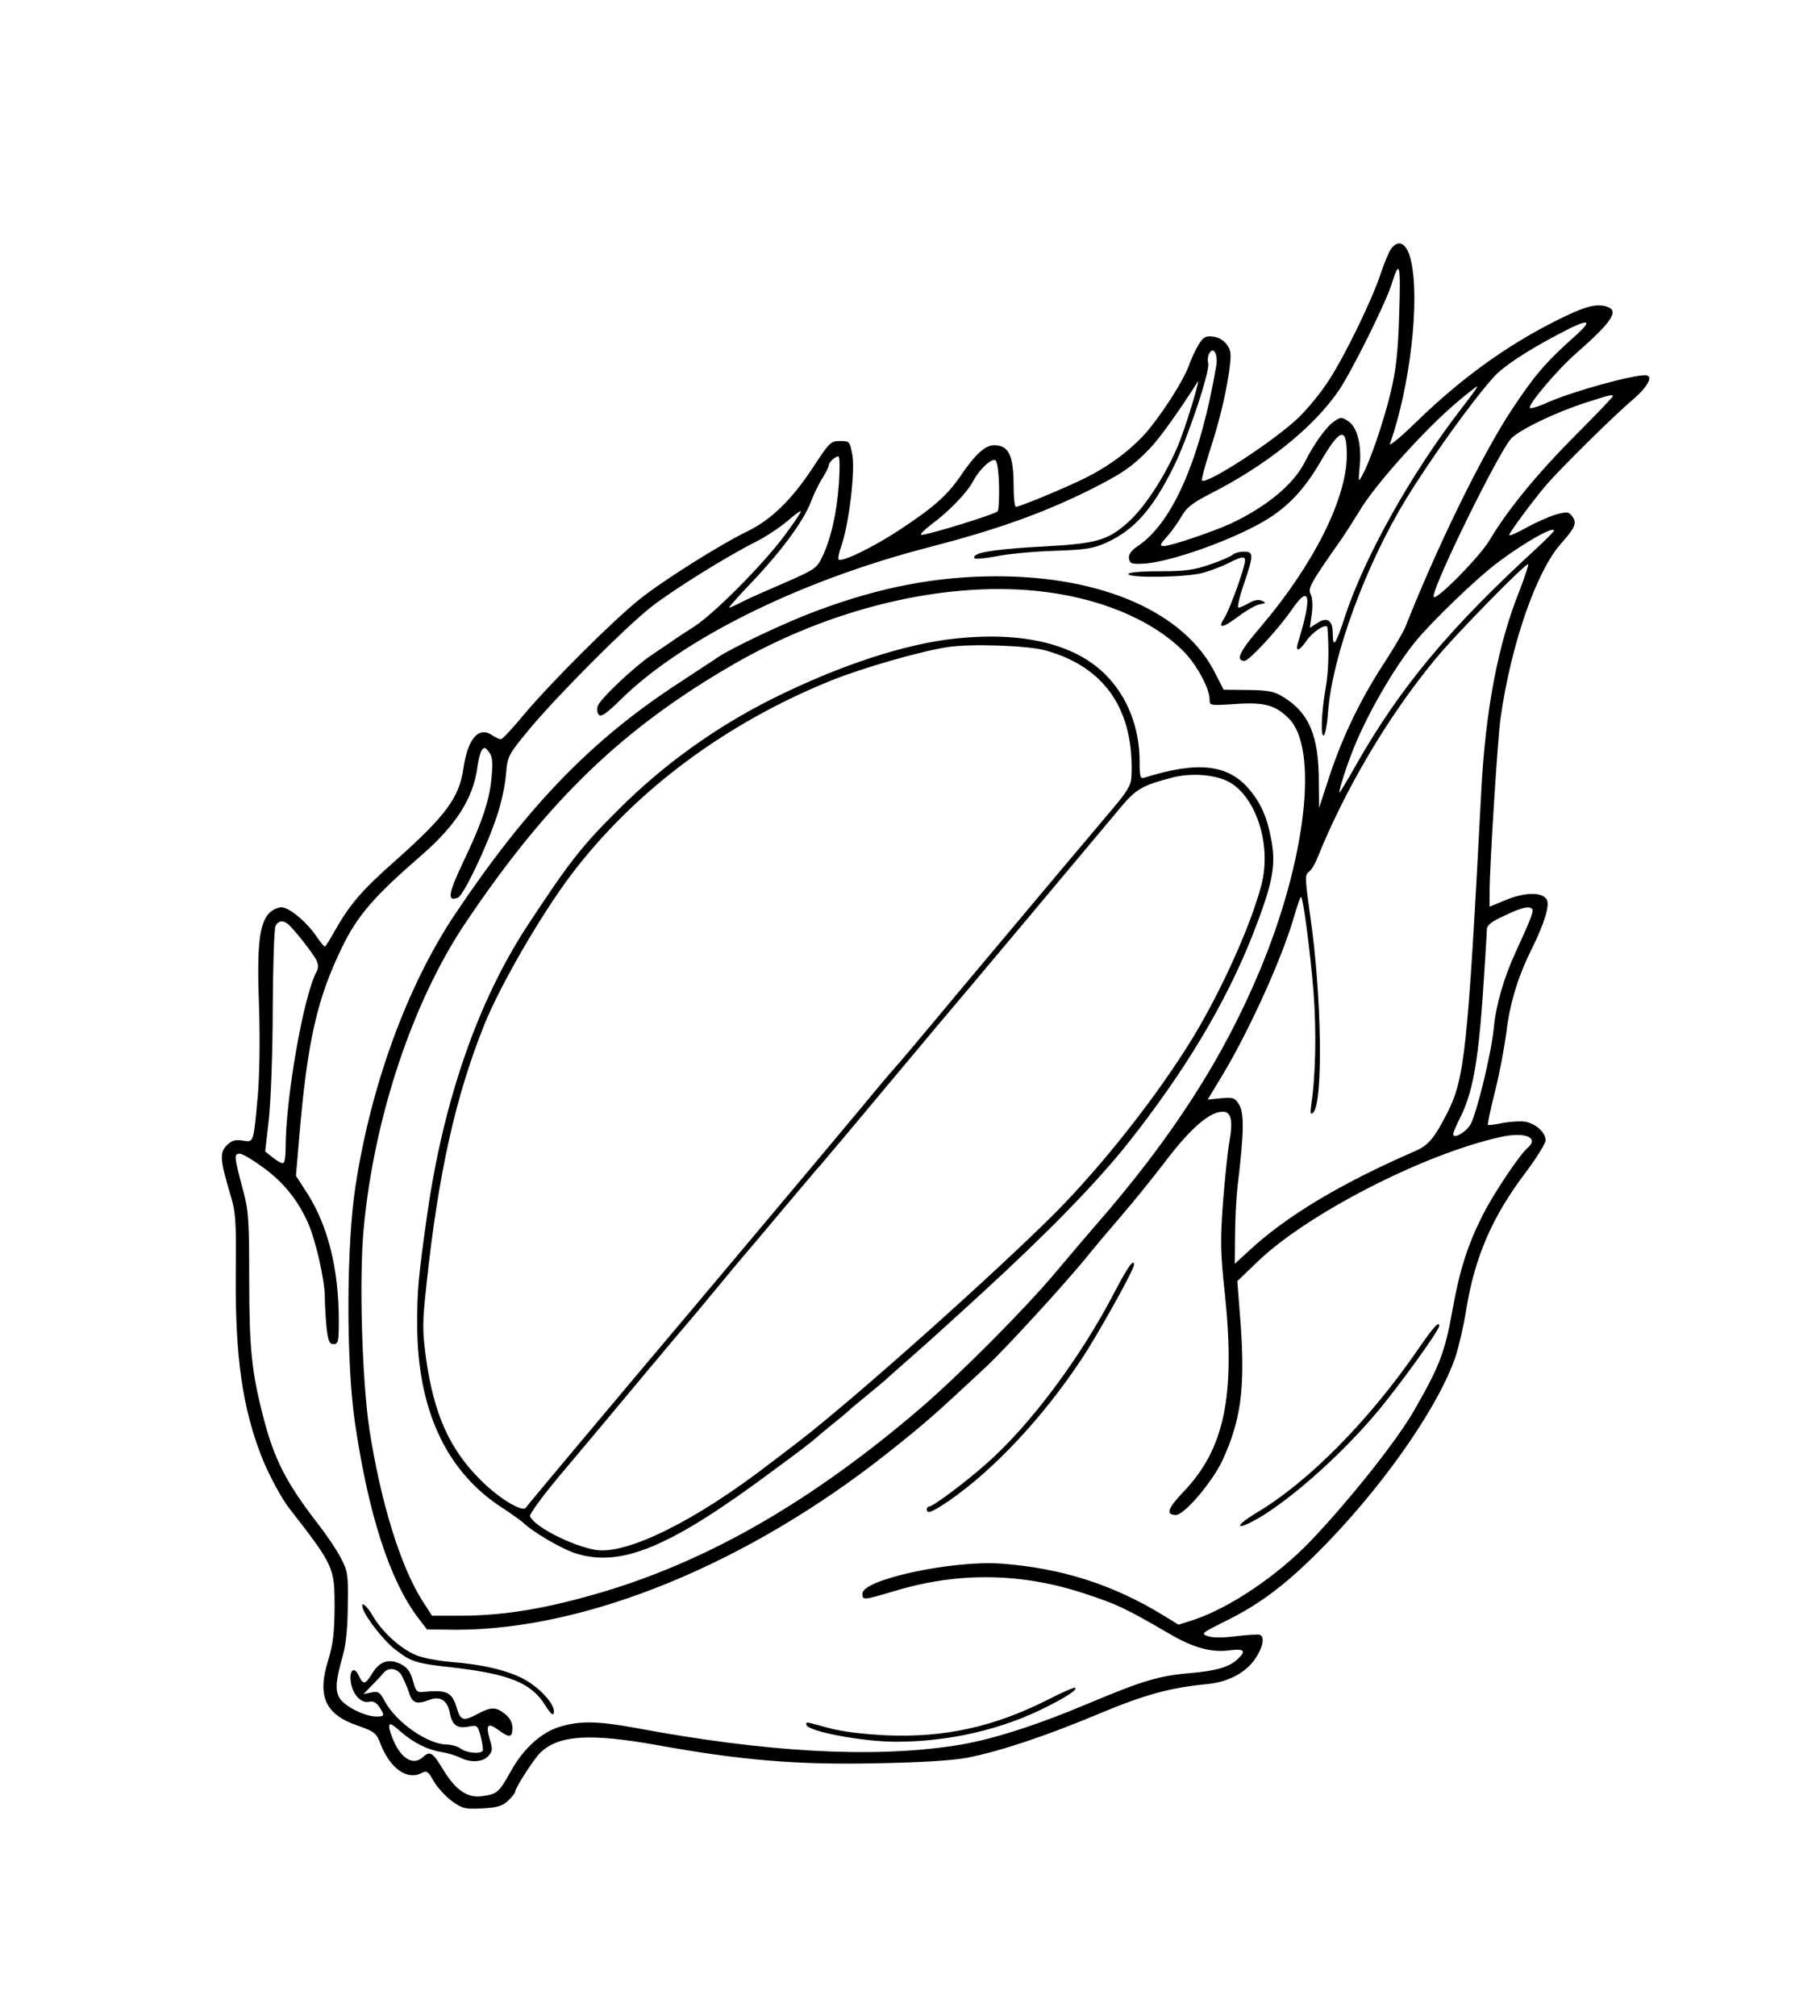 <?xml version="1.0" standalone="no"?>
<!DOCTYPE svg PUBLIC "-//W3C//DTD SVG 20010904//EN"
 "http://www.w3.org/TR/2001/REC-SVG-20010904/DTD/svg10.dtd">
<svg version="1.0" xmlns="http://www.w3.org/2000/svg"
 width="650pt" height="720pt" viewBox="0 0 650 720"
 preserveAspectRatio="xMidYMid meet">
<g transform="translate(0,720) scale(0.1,-0.1)"
fill="#000000" stroke="none">
<path d="M4966 6308 c-8 -13 -24 -52 -36 -88 -29 -89 -126 -289 -184 -378 -26
-41 -74 -100 -107 -132 -83 -81 -330 -242 -346 -226 -3 2 9 47 25 98 37 113
58 200 72 293 8 62 7 73 -9 95 -11 15 -30 26 -49 28 -27 3 -35 -2 -52 -30 -11
-18 -25 -49 -32 -68 -15 -46 -76 -146 -139 -226 -55 -69 -137 -133 -235 -182
-64 -32 -232 -102 -246 -102 -4 0 -8 33 -8 74 0 110 -17 146 -70 146 -31 0
-68 -33 -119 -109 -49 -71 -96 -113 -221 -195 -93 -61 -204 -115 -215 -104 -3
3 1 25 10 49 27 77 50 269 39 325 -9 48 -10 49 -44 49 -33 0 -38 -5 -97 -95
-74 -113 -148 -185 -229 -225 -103 -50 -309 -180 -391 -246 -98 -79 -315 -296
-412 -411 -40 -49 -77 -88 -82 -88 -6 0 -20 7 -34 16 -47 30 -85 -16 -100
-121 -15 -103 -63 -168 -240 -326 -124 -109 -166 -159 -221 -256 -16 -29 -31
-53 -34 -53 -3 0 -16 16 -29 35 -36 53 -98 105 -126 105 -13 0 -33 -10 -44
-21 -35 -38 -44 -117 -36 -329 4 -121 2 -243 -4 -320 -16 -174 -14 -170 -55
-163 -26 4 -39 0 -56 -17 -26 -26 -24 -53 11 -170 21 -69 23 -93 21 -294 -2
-294 24 -476 95 -655 23 -57 69 -143 95 -176 161 -207 163 -212 163 -355 -1
-91 -5 -130 -23 -189 -40 -129 -11 -194 107 -234 57 -20 65 -26 79 -62 34 -90
97 -135 149 -106 17 9 23 5 42 -30 13 -22 42 -54 65 -71 38 -27 46 -29 108
-26 54 3 72 8 93 28 14 13 25 27 25 32 0 13 69 120 90 139 65 63 176 70 417
27 298 -54 500 -71 778 -65 168 3 276 10 330 20 117 23 282 78 470 157 163 68
252 93 387 106 74 7 136 40 170 89 29 42 36 81 17 87 -6 2 -44 0 -84 -5 -44
-6 -84 -6 -101 0 -26 9 -23 11 67 56 113 56 202 121 318 236 229 226 440 526
501 711 11 36 28 108 36 160 31 192 93 335 215 496 38 51 69 101 69 112 0 27
-33 58 -71 66 -16 3 -52 1 -81 -4 -28 -6 -53 -9 -54 -7 -2 2 9 55 25 118 16
63 34 159 41 213 12 102 41 198 90 296 46 93 66 159 54 178 -17 27 -76 26
-144 -1 l-60 -25 0 52 c0 94 29 550 39 621 38 267 129 528 218 626 48 54 56
72 38 95 -12 17 -18 17 -57 7 -24 -7 -72 -28 -106 -47 -34 -19 -62 -31 -62
-27 0 9 86 125 134 181 49 57 246 252 309 304 54 47 74 86 42 86 -50 0 -254
-57 -343 -95 -34 -16 -65 -25 -68 -22 -10 9 99 138 166 196 131 115 155 154
105 167 -39 10 -80 -2 -179 -52 -177 -89 -337 -205 -495 -358 -57 -56 -101
-92 -97 -81 72 203 108 514 75 655 -14 63 -46 79 -73 38z m31 -235 c-4 -129
-11 -193 -30 -273 -25 -104 -73 -246 -102 -298 -14 -26 -14 -24 -9 33 8 76 -9
140 -41 161 -23 15 -27 15 -49 0 -28 -18 -72 -79 -106 -146 -40 -80 -137 -160
-265 -220 -66 -30 -214 -80 -238 -80 -17 0 -15 5 12 35 17 19 40 52 52 73 17
30 40 47 98 77 202 102 372 238 462 370 45 65 169 315 189 380 29 93 33 75 27
-112z m626 -75 c-103 -92 -144 -140 -225 -263 -105 -159 -266 -488 -378 -772
-7 -18 -41 -76 -76 -130 -83 -127 -147 -258 -195 -402 l-38 -116 -1 96 c0 161
-35 244 -127 300 -32 20 -52 24 -126 25 l-87 1 -30 59 c-108 216 -401 346
-780 346 -216 0 -419 -39 -645 -124 -106 -39 -301 -131 -354 -167 -14 -10 -78
-51 -141 -93 -307 -200 -539 -440 -795 -823 -171 -256 -301 -612 -356 -975
-32 -211 -33 -618 -2 -836 48 -330 124 -565 225 -700 l33 -43 105 -1 c467 0
1044 237 1545 635 132 105 157 127 348 305 69 65 272 286 355 387 31 39 88
106 125 149 38 44 109 131 158 195 90 119 159 179 206 179 30 0 37 -31 24
-105 -6 -32 -16 -129 -23 -216 -10 -139 -10 -178 7 -334 37 -361 -2 -550 -148
-702 -57 -60 -65 -83 -27 -83 30 0 130 118 166 195 66 143 81 257 65 485 l-12
155 73 70 c178 171 595 385 869 445 86 19 138 -3 94 -40 -28 -24 -122 -164
-160 -240 -53 -105 -82 -196 -106 -330 -29 -161 -46 -205 -138 -366 -61 -107
-230 -320 -371 -468 -119 -124 -290 -239 -418 -281 l-53 -17 -57 35 c-177 108
-361 167 -575 183 -172 13 -497 -56 -497 -107 0 -25 2 -24 121 11 225 67 450
63 673 -11 118 -39 143 -51 300 -142 88 -52 154 -70 221 -60 50 6 57 -3 23
-34 -30 -27 -76 -40 -168 -48 -109 -9 -169 -27 -355 -105 -204 -86 -361 -135
-486 -154 -296 -45 -672 -24 -1143 64 -132 24 -195 25 -265 4 -67 -20 -131
-77 -177 -160 -42 -75 -48 -80 -99 -88 -54 -9 -97 20 -142 94 -38 63 -47 69
-74 44 -30 -27 -69 -9 -97 46 -12 24 -22 53 -22 63 0 15 7 13 41 -17 49 -42
97 -65 147 -73 20 -3 49 -12 64 -19 38 -20 82 -17 102 5 15 17 16 24 5 60 -15
52 -7 61 31 33 39 -29 50 -28 50 7 0 20 -9 36 -26 50 -33 26 -50 26 -97 1 -52
-28 -62 -25 -75 19 -18 59 -35 67 -121 59 -20 -3 -26 3 -34 32 -11 43 -24 59
-56 72 -38 14 -67 2 -91 -37 -26 -42 -33 -43 -49 -8 -17 36 -36 16 -27 -30 8
-42 38 -71 65 -64 14 3 25 -3 36 -19 20 -31 19 -34 -12 -34 -41 1 -109 35
-129 64 -18 29 -16 61 11 156 10 35 17 99 17 175 2 111 0 124 -24 170 -14 28
-52 84 -83 124 -114 147 -157 232 -196 386 -40 155 -49 242 -49 486 0 208 -2
245 -21 315 -33 124 -34 134 -13 134 11 0 50 -24 89 -53 70 -52 120 -115 155
-194 27 -60 60 -206 60 -262 0 -27 3 -76 6 -110 6 -50 10 -61 25 -61 17 0 19
9 19 84 0 182 -38 336 -111 452 l-42 65 12 142 c29 341 64 493 154 677 55 112
113 179 286 329 121 106 181 201 196 311 3 25 10 52 15 60 9 13 13 12 26 -5
12 -15 15 -35 10 -85 -6 -84 -34 -167 -102 -309 -53 -112 -58 -142 -19 -127
20 7 105 185 140 293 15 43 29 109 32 147 6 68 7 69 86 165 99 118 337 358
432 433 75 59 265 178 374 233 36 18 87 52 114 75 26 23 47 38 47 33 0 -4 -27
-44 -60 -88 -76 -102 -249 -276 -320 -322 -30 -19 -68 -44 -83 -55 -16 -11
-47 -32 -71 -48 -62 -42 -184 -157 -191 -181 -4 -12 -2 -26 4 -32 8 -8 28 6
74 51 219 218 639 427 1102 547 243 63 403 120 570 202 122 61 159 86 222 152
35 36 108 139 170 237 11 19 -30 -121 -60 -202 -41 -110 -121 -238 -187 -298
-72 -65 -113 -77 -294 -87 -154 -8 -240 -19 -253 -33 -15 -14 8 -15 78 -2 41
8 133 17 205 19 113 4 138 8 185 29 99 45 164 118 238 266 51 101 133 346 126
375 -3 12 -1 29 5 37 15 23 30 -6 24 -45 -56 -330 -154 -557 -276 -642 -28
-18 -38 -33 -36 -47 3 -18 9 -21 48 -19 96 3 334 89 448 160 76 48 130 106
185 199 73 126 97 133 97 29 0 -155 -119 -392 -308 -614 -75 -87 -91 -121 -57
-121 16 0 123 116 168 182 66 97 74 48 22 -119 -10 -32 6 -28 29 6 24 36 76
69 77 49 6 -83 4 -156 -7 -218 -15 -86 -18 -174 -6 -166 5 3 12 40 15 83 15
200 134 524 278 760 90 147 240 356 316 439 33 36 116 91 228 150 111 59 130
56 58 -8z m-406 -260 c-177 -229 -343 -526 -413 -738 -33 -102 -44 -118 -44
-63 0 48 -20 62 -57 37 l-25 -16 7 50 c4 30 2 58 -4 70 -11 21 -1 39 110 197
19 28 47 72 63 98 53 92 238 298 356 396 33 28 63 51 66 51 3 0 -24 -37 -59
-82z m543 47 c0 -3 -58 -64 -129 -135 -136 -136 -246 -269 -311 -379 -38 -63
-200 -226 -200 -201 0 44 239 529 279 566 35 33 159 92 261 125 93 30 100 31
100 24z m-2764 -312 c-7 -105 -30 -204 -62 -267 -17 -35 -30 -43 -129 -86 -60
-26 -129 -56 -152 -68 -23 -12 -45 -22 -49 -22 -3 0 35 43 85 95 104 110 182
216 207 283 10 26 28 64 41 84 13 21 23 41 23 46 0 11 22 32 34 32 5 0 6 -38
2 -97z m572 -4 c1 -46 -1 -89 -5 -95 -8 -10 -246 -84 -272 -84 -8 0 8 16 35
37 64 47 130 116 150 156 21 39 62 79 78 74 7 -2 12 -35 14 -88z m1982 -164
c0 -3 -28 -31 -62 -63 -311 -285 -487 -496 -644 -772 -31 -55 -58 -100 -60
-100 -4 0 16 68 42 136 47 126 149 305 230 404 60 73 222 229 294 282 97 73
200 130 200 113z m-123 -214 c-77 -191 -122 -427 -137 -721 -48 -918 -59
-1022 -121 -1144 -47 -92 -68 -117 -118 -138 -266 -116 -459 -232 -593 -357
l-48 -44 1 99 c0 55 4 135 9 179 23 189 24 262 5 291 -15 24 -22 26 -64 22
l-48 -5 55 91 c98 164 217 428 257 574 10 34 20 61 22 59 8 -9 32 -192 44
-337 11 -142 8 -300 -8 -405 -4 -31 -3 -38 7 -28 36 34 31 419 -11 705 -18
128 -19 144 -5 154 9 6 23 29 31 50 99 246 253 507 421 710 72 88 325 346 332
339 2 -2 -12 -44 -31 -94z m-1727 -1 c220 -22 410 -100 526 -215 47 -47 94
-133 94 -173 0 -22 1 -22 93 -16 103 7 142 -4 190 -52 107 -107 62 -503 -103
-898 -131 -315 -315 -600 -588 -913 -28 -32 -92 -107 -143 -168 -110 -131
-345 -367 -484 -486 -382 -327 -747 -538 -1125 -652 -205 -61 -357 -87 -519
-87 l-98 0 -33 51 c-79 123 -150 352 -191 616 -26 176 -37 538 -20 717 37 396
175 810 364 1091 293 436 560 694 959 924 344 198 742 294 1078 261z m1772
-1136 c7 -6 -6 -39 -58 -152 -43 -93 -71 -190 -79 -272 -8 -90 -62 -310 -84
-347 -18 -28 -61 -52 -61 -33 0 5 11 31 25 59 43 85 63 192 80 426 8 121 15
230 15 243 0 18 13 29 63 52 61 29 88 36 99 24z m-4438 -59 c27 -27 83 -99 95
-122 8 -16 9 -29 2 -42 -47 -86 -111 -453 -111 -631 0 -27 -3 -51 -8 -53 -4
-3 -20 5 -36 18 l-29 23 13 113 c7 64 14 238 14 394 1 154 5 288 10 298 10 21
30 22 50 2z m400 -2677 c7 -13 19 -40 26 -60 12 -41 27 -46 75 -28 37 14 63
-3 71 -45 8 -45 26 -59 67 -51 32 6 33 5 44 -36 6 -23 9 -46 7 -50 -8 -13 -58
-8 -78 7 -11 8 -34 15 -50 15 -69 1 -181 79 -222 155 -17 32 -23 36 -48 31
l-28 -6 28 29 c16 16 35 36 42 45 18 23 49 20 66 -6z"/>
<path d="M4404 5220 c-6 -6 -42 -22 -80 -35 -57 -20 -88 -25 -181 -25 -69 0
-113 -4 -113 -10 0 -15 207 -12 265 4 28 8 69 23 92 35 56 28 65 27 57 -6 -12
-49 -56 -167 -72 -191 -25 -38 -6 -36 50 6 29 22 64 42 78 44 22 4 23 5 6 13
-12 5 -28 2 -46 -9 -16 -9 -32 -16 -37 -16 -5 0 3 37 19 83 36 106 36 117 0
117 -15 0 -33 -5 -38 -10z"/>
<path d="M3976 2577 c-121 -231 -298 -467 -452 -603 -74 -66 -192 -154 -205
-154 -5 0 -9 -4 -9 -10 0 -18 18 -11 80 31 159 110 335 297 473 506 58 87 187
319 187 336 0 25 -23 -8 -74 -106z"/>
<path d="M5067 2385 c-174 -254 -392 -476 -579 -587 -69 -41 -82 -66 -16 -32
116 60 307 227 440 384 81 95 228 299 228 315 0 19 -22 -6 -73 -80z"/>
<path d="M1297 1453 c12 -33 74 -112 111 -141 60 -47 76 -52 210 -67 200 -23
279 -55 328 -133 21 -33 30 -41 32 -28 6 27 -48 87 -104 118 -58 32 -148 54
-264 63 -47 4 -104 15 -126 25 -54 23 -119 82 -151 137 -25 43 -48 59 -36 26z"/>
<path d="M3740 1129 c-191 -96 -367 -135 -575 -126 -83 4 -157 13 -205 26 -89
24 -80 23 -80 12 0 -23 198 -61 320 -61 190 0 380 44 539 125 73 37 109 61
101 68 -3 2 -48 -17 -100 -44z"/>
<path d="M3415 4920 c-183 -19 -417 -96 -658 -216 -203 -102 -388 -235 -547
-394 -134 -133 -175 -186 -326 -415 -177 -270 -300 -625 -358 -1030 -33 -234
-36 -270 -36 -398 1 -295 100 -514 291 -643 41 -27 81 -55 89 -63 33 -32 134
-91 182 -107 164 -54 339 18 714 298 73 53 138 103 145 110 8 7 35 30 61 51
26 21 53 43 60 50 7 7 38 32 68 57 30 25 57 47 60 50 3 3 43 39 90 80 47 41
108 96 135 121 28 25 84 76 125 114 229 210 407 392 518 532 203 256 350 501
446 745 69 177 83 242 68 330 -15 87 -39 142 -83 192 -75 87 -184 98 -371 39
-16 -5 -18 2 -18 58 0 121 -44 232 -122 310 -109 109 -294 154 -533 129z m320
-43 c211 -59 316 -212 306 -449 -1 -30 -13 -52 -63 -111 -35 -41 -119 -142
-188 -223 -69 -82 -231 -275 -360 -429 -128 -154 -236 -282 -240 -285 -3 -3
-51 -59 -105 -125 -93 -112 -664 -792 -798 -950 -144 -171 -403 -480 -409
-489 -12 -18 -98 34 -163 100 -110 110 -165 234 -193 430 -14 106 -14 126 2
275 42 390 103 663 205 918 57 142 203 394 310 536 227 300 551 542 930 695
109 44 320 105 415 119 81 13 288 6 351 -12z m641 -463 c105 -44 168 -226 129
-374 -37 -143 -142 -376 -245 -546 -126 -206 -319 -451 -490 -624 -222 -222
-718 -664 -915 -816 -22 -17 -69 -53 -105 -80 -265 -205 -512 -327 -623 -309
-85 15 -219 83 -234 120 -3 8 50 80 124 167 71 84 198 236 283 338 85 102 157
187 160 190 3 3 48 57 100 120 52 63 97 117 100 120 3 3 64 75 135 160 72 85
132 157 136 160 4 4 165 196 369 440 34 41 72 86 84 100 43 50 510 607 611
728 62 75 82 87 195 116 60 15 135 11 186 -10z"/>
</g>
</svg>
